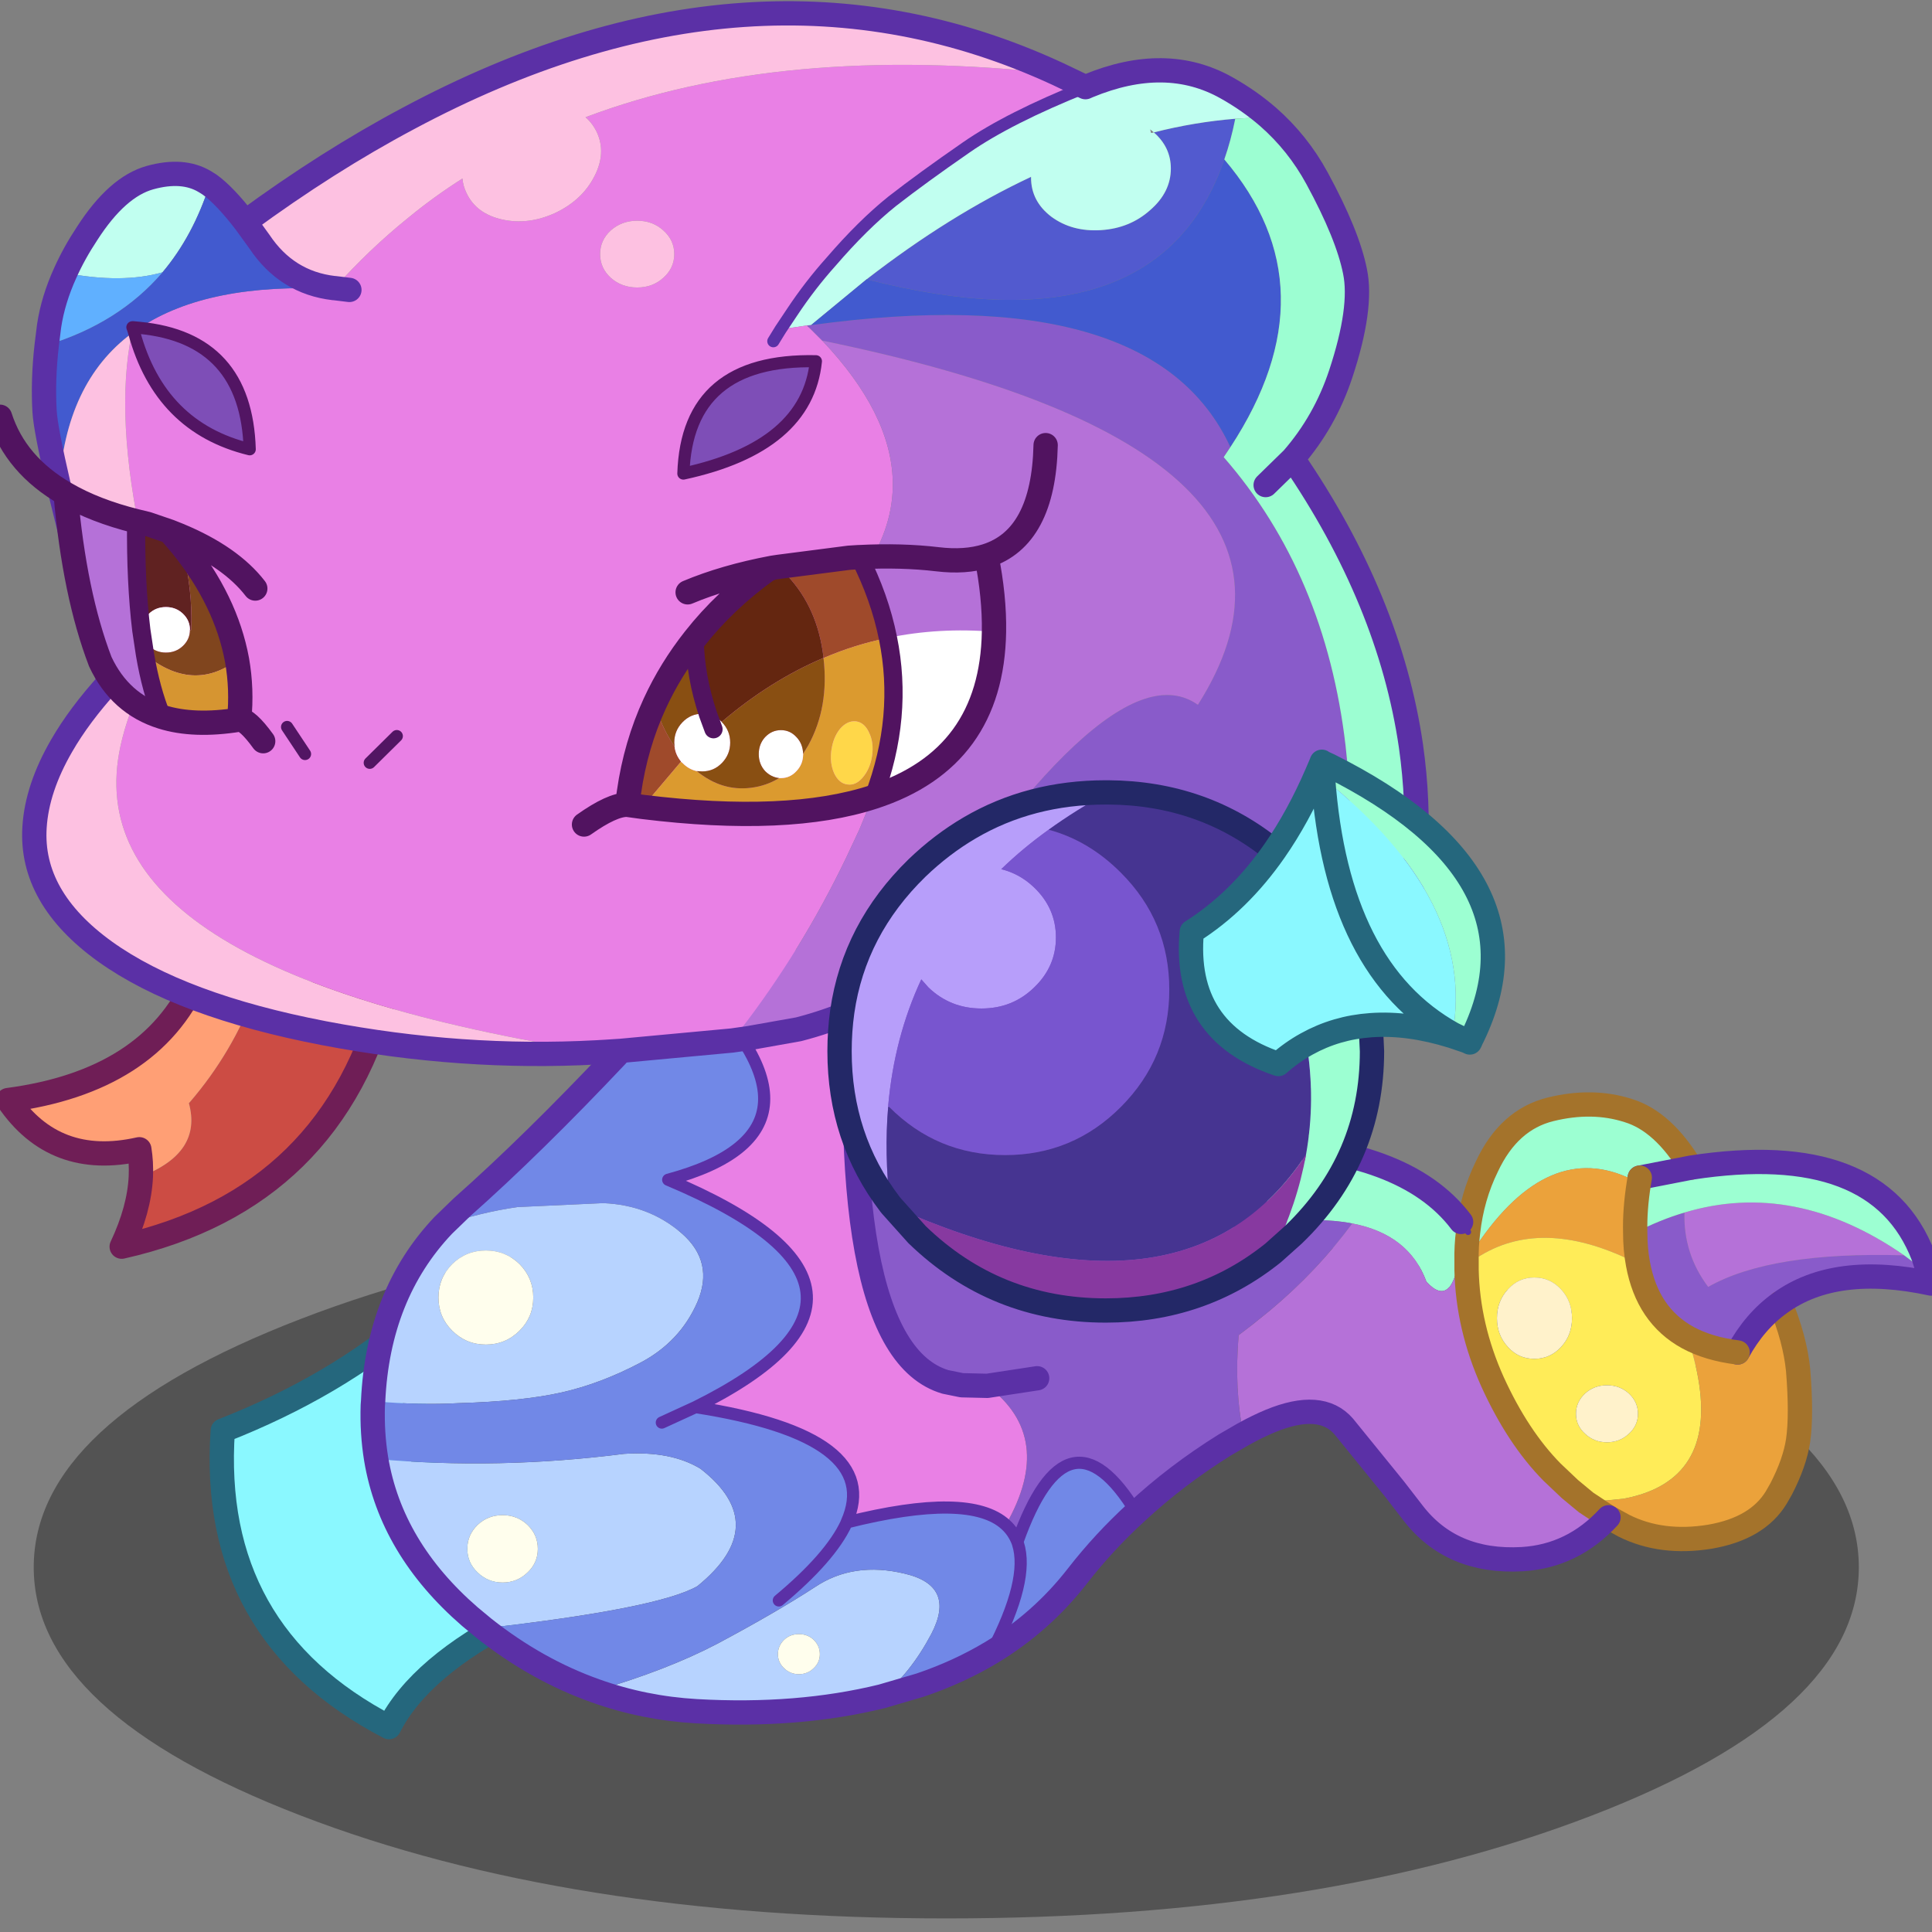 <svg xmlns:ffdec="https://www.free-decompiler.com/flash" xmlns:xlink="http://www.w3.org/1999/xlink" ffdec:objectType="frame" height="90" width="90" xmlns="http://www.w3.org/2000/svg"><rect width="100%" height="100%" fill="#808080" stroke="none"/><use ffdec:characterId="20" height="90" transform="translate(-3.45)" width="94" xlink:href="#a"/><defs><g id="a" transform="translate(3.45)"><use ffdec:characterId="3" height="90" width="90" xlink:href="#b"/><use ffdec:characterId="19" height="114.7" transform="matrix(.78 0 0 .779 -3.46 .055)" width="120.55" xlink:href="#c"/></g><g id="c" transform="translate(4.95 -11.3)"><use ffdec:characterId="4" height="42" transform="translate(1.5 83.95)" width="109" xlink:href="#d"/><use ffdec:characterId="5" height="48" transform="translate(-.76 69.082) scale(.363)" width="66.4" xlink:href="#e"/><use ffdec:characterId="6" height="71.55" transform="translate(12.01 89.264) scale(.363)" width="52.8" xlink:href="#f"/><use ffdec:characterId="7" height="134.95" transform="translate(21.007 65.371) scale(.363)" width="260.45" xlink:href="#g"/><use ffdec:characterId="8" height="211.4" transform="translate(.805 11.306) scale(.363)" width="231.45" xlink:href="#h"/><use ffdec:characterId="9" height="66.5" transform="translate(33.639 37.122) scale(.363)" width="79.95" xlink:href="#i"/><use ffdec:characterId="10" height="57.45" transform="translate(-1.24 35.425) scale(.363)" width="47.3" xlink:href="#j"/><use ffdec:characterId="11" height="94.4" transform="translate(48.9 56.055) scale(.363)" width="111.5" xlink:href="#k"/></g><g id="e"><path d="M9.55-20.2q11.5 1.45 21.65-.65Q22.5 14.1-12.5 22q2.9-6.15 3.15-11.55Q.8 6.55-1.45-1.65l.15-.15Q5.75-10 9.55-20.2" fill="#cc4c44" fill-rule="evenodd" transform="translate(33.2 24)"/><path d="M-9.35 10.45q.1-2.35-.25-4.5-13.95 3.15-21.6-8.1Q-7.8-5.25-.3-22q5 1.2 9.85 1.8Q5.75-10-1.3-1.8l-.15.15q2.25 8.2-7.9 12.1" fill="#ff9f75" fill-rule="evenodd" transform="translate(33.2 24)"/><path d="M42.75 3.8q11.5 1.45 21.65-.65Q55.7 38.1 20.7 46q2.9-6.15 3.15-11.55.1-2.35-.25-4.5Q9.65 33.1 2 21.85 25.4 18.75 32.9 2q5 1.2 9.85 1.8z" fill="none" stroke="#6f1e56" stroke-linecap="round" stroke-linejoin="round" stroke-width="4"/></g><g id="f"><path d="M3.1 33.8q-29.65-15.45-27.35-48.85 18.5-7.25 31.75-18.7Q4.8.6 24.4 15.6 8.15 23.8 3.1 33.8" fill="#8af8ff" fill-rule="evenodd" transform="translate(26.4 35.75)"/><path d="M29.5 69.55Q-.15 54.1 2.15 20.7 20.65 13.45 33.9 2q-2.7 34.35 16.9 49.35-16.25 8.2-21.3 18.2z" fill="none" stroke="#25677d" stroke-linecap="round" stroke-linejoin="round" stroke-width="4"/></g><g id="g"><path d="M12.95-22.9q1.1-7.75 1.75-9 .65-1.25 1.5-3.85 25.45.55 34.7 12.8l.25.3q-.45 8.3-2.15 10.4l-.2.2q-1.4 1.35-3.6-1.05-2.85-7.8-12.2-9.6-5.6-1.1-13.5 0l-6.55-.2" fill="#9cfed2" fill-rule="evenodd" transform="translate(130.2 75.1)"/><path d="m127.9-14.35.35 1.55q-15.75-3.4-24.85 3.2-4.2 3-7 8.15-4.8-.6-8.2-2.45-6.65-3.65-8.2-12.15-.45-2.4-.45-5.15 4.05-2.1 8.1-3.3-.2 6.8 3.9 12.25 10.3-5.85 32.25-5.2l4.1 3.1M15.1 12 12 13.8q-8 5-14.55 11.1Q-13.8 6.4-22.1 29.75q-.65-1.65-1.9-2.8 8.25-14.45-3.05-22.9l-4.2-.1-2.7-.55q-19-5.65-13.8-75.4l.25-3.1 58.3 53.8q4 2.25 2.15-1.6l6.55.2q7.9-1.1 13.5 0-5.75 7.8-13.5 14.3l-3.1 2.5-2.1 1.6q-.75 9 .8 16.3m-33.95-9.2-8.2 1.25 8.2-1.25" fill="#895bca" fill-rule="evenodd" transform="translate(130.2 75.1)"/><path d="m51.15-22.65.9 1.35q-.3 2.35-.25 4.8v1.45q.2 9.4 4.3 18.5 4.15 9.1 9.75 14.8l2.95 2.8 2.65 2.2 3.7 2.45q-5.9 6.4-14.2 6.9-11.6.65-17.95-7.6l-3.05-3.95-8.35-10.3q-3.75-4.35-12.1-.9-2.05.85-4.4 2.15-1.55-7.3-.8-16.3l2.1-1.6 3.1-2.5q7.75-6.5 13.5-14.3 9.35 1.8 12.2 9.6 2.2 2.4 3.6 1.05l.2-.2q1.7-2.1 2.15-10.4m36.5-1.85q18.1-5.45 36.15 7.05-21.95-.65-32.25 5.2-4.1-5.45-3.9-12.25" fill="#b571d8" fill-rule="evenodd" transform="translate(130.2 75.1)"/><path d="M52.05-21.3q.65-5.8 3.1-10.8 3.6-7.7 10.45-9.4 6.9-1.7 12.8.2 5.75 1.75 10.35 9.4 30.8-4.75 38.2 14.6l.95 2.95-4.1-3.1q-18.05-12.5-36.15-7.05-4.05 1.2-8.1 3.3-.1-3.75.6-8.15l-1.15-.6Q65.3-36.7 53.4-19l-1.6 2.5q-.05-2.45.25-4.8" fill="#9cffd2" fill-rule="evenodd" transform="translate(130.2 75.1)"/><path d="M103.4-9.6q2.45 6 2.95 11.05.6 7.4 0 11.6-.55 3.65-2.8 8l-.8 1.4q-3.1 5.1-10.9 6.45-7.95 1.3-14.15-1.8l-2.55-1.4-3.7-2.45 6.15-.6q2.9-.55 5.15-1.6Q94.5 15.5 88.2-3.9q3.4 1.85 8.2 2.45 2.8-5.15 7-8.15m-51.6-6.9 1.6-2.5Q65.3-36.7 79-29.95l1.15.6q-.7 4.4-.6 8.15 0 2.75.45 5.15-15.2-7.8-25.85-1.4-1.05.6-2 1.4l-.35-.45" fill="#eba23b" fill-rule="evenodd" transform="translate(130.2 75.1)"/><path d="m71.45 23.25-2.65-2.2-2.95-2.8q-5.6-5.7-9.75-14.8-4.1-9.1-4.3-18.5v-.75l.35-.25q.95-.8 2-1.4 10.65-6.4 25.85 1.4 1.55 8.5 8.2 12.15 6.3 19.4-5.45 24.95-2.25 1.05-5.15 1.6l-6.15.6M56.8-7.1q0 2.8 1.8 4.75Q60.35-.4 62.95-.4q2.6 0 4.4-1.95 1.8-1.95 1.8-4.75t-1.8-4.75q-1.8-1.95-4.4-1.95-2.6 0-4.35 1.95-1.8 1.95-1.8 4.75M78.5 5.3Q77 3.95 74.9 3.95T71.3 5.3q-1.5 1.4-1.5 3.35 0 1.95 1.5 3.3 1.5 1.4 3.6 1.4t3.6-1.4Q80 10.6 80 8.65q0-1.95-1.5-3.35" fill="#ffec58" fill-rule="evenodd" transform="translate(130.2 75.1)"/><path d="M56.8-7.1q0-2.8 1.8-4.75 1.75-1.95 4.35-1.95 2.6 0 4.4 1.95 1.8 1.95 1.8 4.75t-1.8 4.75Q65.55-.4 62.95-.4q-2.6 0-4.35-1.95-1.8-1.95-1.8-4.75M78.5 5.3Q80 6.7 80 8.65q0 1.95-1.5 3.3-1.5 1.4-3.6 1.4t-3.6-1.4q-1.5-1.35-1.5-3.3 0-1.95 1.5-3.35 1.5-1.35 3.6-1.35t3.6 1.35" fill="#fff2cb" fill-rule="evenodd" transform="translate(130.2 75.1)"/><path d="M-44.4 55.2q-13.85 3.4-30.5 2.45-8.65-.5-16.6-3.35 11.7-3.4 20-7.75 9.65-5.15 16.1-9.35 6.35-4.25 14.8-2.2 8.45 2 4.35 9.9-3.4 6.45-8.15 10.3M-109.85 44l-2.35-1.95q-12.95-11.25-15.4-25.95 20.05 1.8 40.8-.85 7.7-.5 12.55 2.45 11.9 9.25-.5 19.35-6.5 3.7-35.1 6.95M-128.1 6.6q.8-17.65 11.55-29 5.95-2.1 12.2-3l14.1-.65q7.55.3 12.95 5 5.35 4.7 2.55 11.3-2.85 6.55-9.4 10-6.55 3.45-13 4.9-6.5 1.45-16.9 1.75-6.25.35-13.8-.3h-.25m18.55-24.85q-3.25 0-5.55 2.25-2.25 2.3-2.25 5.5t2.25 5.45q2.3 2.3 5.55 2.3t5.55-2.3q2.25-2.25 2.25-5.45T-104-16q-2.3-2.25-5.55-2.25m51.5 63.2q-1.45 0-2.45.95-1 1-1 2.35t1 2.3q1 1 2.45 1 1.45 0 2.45-1 1-.95 1-2.3 0-1.35-1-2.35-1-.95-2.45-.95M-112.6 30.9q0 2.3 1.7 3.9 1.7 1.65 4.1 1.65 2.4 0 4.1-1.65 1.7-1.6 1.7-3.9t-1.7-3.95q-1.7-1.6-4.1-1.6-2.4 0-4.1 1.6-1.7 1.65-1.7 3.95" fill="#b7d3ff" fill-rule="evenodd" transform="translate(130.2 75.1)"/><path d="M-109.55-18.25q3.25 0 5.55 2.25 2.25 2.3 2.25 5.5T-104-5.05q-2.3 2.3-5.55 2.3t-5.55-2.3q-2.25-2.25-2.25-5.45t2.25-5.5q2.3-2.25 5.55-2.25m51.5 63.2q1.45 0 2.45.95 1 1 1 2.35t-1 2.3q-1 1-2.45 1-1.45 0-2.45-1-1-.95-1-2.3 0-1.35 1-2.35 1-.95 2.45-.95M-112.6 30.9q0-2.3 1.7-3.95 1.7-1.6 4.1-1.6 2.4 0 4.1 1.6 1.7 1.65 1.7 3.95 0 2.3-1.7 3.9-1.7 1.65-4.1 1.65-2.4 0-4.1-1.65-1.7-1.6-1.7-3.9" fill="#fffeed" fill-rule="evenodd" transform="translate(130.2 75.1)"/><path d="M-2.55 24.9q-5.3 4.85-9.65 10.45-5.9 7.6-14.15 12.6-5.4 3.25-11.75 5.4l-6.3 1.85q4.75-3.85 8.15-10.3 4.1-7.9-4.35-9.9-8.45-2.05-14.8 2.2-6.45 4.2-16.1 9.35-8.3 4.35-20 7.75-9.7-3.45-18.35-10.3 28.6-3.25 35.1-6.95 12.4-10.1.5-19.35-4.85-2.95-12.55-2.45-20.75 2.65-40.8.85-.7-4.3-.55-8.85l.05-.65h.25q7.55.65 13.8.3 10.4-.3 16.9-1.75 6.45-1.45 13-4.9t9.4-10q2.8-6.6-2.55-11.3-5.4-4.7-12.95-5l-14.1.65q-6.25.9-12.2 3l3.1-3q11.5-10.2 25.45-25l10-14.45.2-.25.6-.9-.2.9-.1.5-.5-.25.45.4q28.55 26.3-2 34.55 43.25 18.2 4.5 37.45 31.2 4.85 24.85 19 20.3-5.1 26.2.4 1.25 1.15 1.9 2.8l.1.3q1.9 5.95-4.35 17.9Q-20.1 36-22 30.05l-.1-.3Q-13.8 6.4-2.55 24.9M-80.6 10.1l5.55-2.55-5.55 2.55m19.25 29.3q8.5-7.1 11.1-12.7l.05-.15-.05.15q-2.6 5.6-11.1 12.7" fill="#7188e7" fill-rule="evenodd" transform="translate(130.2 75.1)"/><path d="M-77.4-65.1q15.55.1 29.65-6.9-5.2 69.75 13.8 75.4l2.7.55 4.2.1q11.3 8.45 3.05 22.9-5.9-5.5-26.2-.4 6.35-14.15-24.85-19 38.75-19.25-4.5-37.45 30.55-8.25 2-34.55l.05-.15.1-.5" fill="#e980e5" fill-rule="evenodd" transform="translate(130.2 75.1)"/><path d="M182.25 53.8q.65-5.8 3.1-10.8 3.6-7.7 10.45-9.4 6.9-1.7 12.8.2 5.75 1.75 10.35 9.4m14.65 22.3q2.45 6 2.95 11.05.6 7.4 0 11.6-.55 3.65-2.8 8l-.8 1.4q-3.1 5.1-10.9 6.45-7.95 1.3-14.15-1.8l-2.55-1.4-3.7-2.45-2.65-2.2-2.95-2.8q-5.6-5.7-9.75-14.8-4.1-9.1-4.3-18.5V58.6q-.05-2.45.25-4.8" fill="none" stroke="#a4732b" stroke-linecap="round" stroke-linejoin="round" stroke-width="4"/><path d="m51.15-22.65.9 1.35" fill="none" stroke="#5b30a6" stroke-linecap="round" stroke-linejoin="round" transform="translate(130.2 75.1)"/><path d="M146.4 39.35q25.45.55 34.7 12.8m24.25 48.65q-5.9 6.4-14.2 6.9-11.6.65-17.95-7.6l-3.05-3.95-8.35-10.3q-3.75-4.35-12.1-.9-2.05.85-4.4 2.15l-3.1 1.8q-8 5-14.55 11.1-5.3 4.85-9.65 10.45-5.9 7.6-14.15 12.6-5.4 3.25-11.75 5.4l-6.3 1.85q-13.85 3.4-30.5 2.45-8.65-.5-16.6-3.35-9.7-3.45-18.35-10.3L18 117.15Q5.05 105.9 2.6 91.2q-.7-4.3-.55-8.85l.05-.65q.8-17.65 11.55-29l3.1-3q11.5-10.2 25.45-25l10-14.45.2-.25.6-.9m50.15 70.05-4.2-.1-2.7-.55q-19-5.65-13.8-75.4m20.7 76.05 8.2-1.25" fill="none" stroke="#5b30a6" stroke-linecap="round" stroke-linejoin="round" stroke-width="4"/><path d="M52.65 10.65q28.55 26.3-2 34.55 43.25 18.2 4.5 37.45 31.2 4.85 24.85 19 20.3-5.1 26.2.4 1.25 1.15 1.9 2.8 8.3-23.35 19.55-4.85M52.2 10.25l.45.4m51.2 112.4q6.25-11.95 4.35-17.9l-.1-.3m-52.95-22.2L49.6 85.2M80 101.65l-.05.15q-2.6 5.6-11.1 12.7" fill="none" stroke="#5b30a6" stroke-linecap="round" stroke-linejoin="round" stroke-width="2"/><path d="m210.5 44.85 8.45-1.65q30.8-4.75 38.2 14.6l.95 2.95.35 1.55q-15.75-3.4-24.85 3.2-4.2 3-7 8.15" fill="none" stroke="#5b30a6" stroke-linecap="round" stroke-linejoin="round" stroke-width="4"/><path d="m210.5 44.85-.15.9q-.7 4.4-.6 8.15 0 2.75.45 5.15 1.55 8.5 8.2 12.15 3.4 1.85 8.2 2.45" fill="none" stroke="#a4732b" stroke-linecap="round" stroke-linejoin="round" stroke-width="4"/></g><g id="h"><path d="M50.25-76.65q0 3.9 3.35 6.45 3.4 2.5 8.15 2.2 4.75-.3 8.1-3.3 3.4-2.95 3.4-6.85 0-3.5-2.8-5.95 6.7-1.7 13.4-2.25-.7 3.55-1.8 6.7-11 32-58.85 19.75 13.6-10.55 27-16.85l.05.1" fill="#525acf" fill-rule="evenodd" transform="translate(115.75 105.7)"/><path d="M83.85-86.35q-6.7.55-13.4 2.25 2.8 2.45 2.8 5.95 0 3.9-3.4 6.85-3.35 3-8.1 3.3-4.75.3-8.15-2.2-3.35-2.55-3.35-6.45v-.15l-.05.05q-13.4 6.3-27 16.85l-9.15 7.55-.65.05-4.35.65 1.9-2.85q2.95-4.45 6.4-8.3 5.2-6.05 10.05-9.95 5-3.9 12.15-8.85 7.05-4.9 19.65-9.95l.45-.2q12.8-5.3 22.75.3 3.75 2.1 6.85 4.8l-5.4.3m-13.4 2.25-.6-.5.15.6.45-.1m-179.1 23.15q1.45-3.25 3.6-6.5 4.95-7.7 10.35-9.2 5.4-1.5 9 .65l.8.5q-2.7 8.45-7.75 14.45-6.65 1.9-16 .1" fill="#c1fff0" fill-rule="evenodd" transform="translate(115.75 105.7)"/><path d="M59.2-91.55Q46.6-86.5 39.55-81.6q-7.15 4.95-12.15 8.85-4.85 3.9-10.05 9.95-3.45 3.85-6.4 8.3l-1.9 2.85 4.35-.65.25.3v-.05l.05.05 2.2 2.2q11.3 11.95 11.6 23.1.2 7.4-4.5 14.45 3.4 7.3 4.35 14.7l.15 1.65q.55 6.4-.7 12.85-.55 2.8-1.45 5.6L22 30.75l-2.2 4.7q-7.35 15.3-17.45 28.4l-1.3 1.65-18.25 1.7-2.3.15-1.7.1q-86.4-13.65-78.35-50.5 1.1-5.05 3.85-10.8 1.25-10 .65-17-.3-2.9-.85-5.25-4.65-21.15-1.8-34.9l.4-.1q4.25 15.6 19 19.2-.55-18.3-18.1-20 11.25-7.5 31.9-6.4l2.6.15-2.45-.3q5.65-6.35 12.15-11.6 4.25-3.5 8.9-6.45.1 1.2.65 2.35 1.6 3.45 5.9 4.4 4.3.95 8.75-1.1 4.4-2.1 6.4-6 2-3.85.4-7.3-.7-1.45-1.85-2.45 32.3-12.2 77.65-7.15l4.6 2.2M7.85-49.7l1.2-1.95-1.2 1.95m-16.3-14.35q0-2.3-1.8-3.9-1.75-1.6-4.3-1.6t-4.35 1.6q-1.75 1.6-1.75 3.9t1.75 3.9q1.8 1.6 4.35 1.6t4.3-1.6q1.8-1.6 1.8-3.9M-69.2 18.3l-2.95-4.45 2.95 4.45m15.1-2.95-4.45 4.4 4.45-4.4M-6.95-27.9q20.35-4.4 21.8-18.5-21.2-.45-21.8 18.5" fill="#e980e5" fill-rule="evenodd" transform="translate(115.75 105.7)"/><path d="m13.4-52.3.65-.05q56.2-7.7 69 20.1l-1.1 1.65Q98.7-11.35 102 16.95 104.35 37.6 99.55 63l-2.9 13.25L94 79.8q-1.65 2.1-2.95 4.15l-1.5 2.5q-2.8 4.95-3.9 9.8-.8 3.05-.85 6.15L21.1 60.85l.05-.35q2.75-1.2 5.3-2.6l.55-.85q17.75-28.35 30.35-40.1Q70.25 4.9 77.7 10.2q26.5-41.85-61.8-60L13.7-52l-.05-.05v.05l-.25-.3" fill="#895bca" fill-rule="evenodd" transform="translate(115.75 105.7)"/><path d="M23.2-59.9q47.85 12.25 58.85-19.75 18.1 21.3 1 47.4-12.8-27.8-69-20.1l9.15-7.55M-84.9-75.5q2.5 1.8 5.85 6.15l2.35 3.25q4.5 6.75 12.25 7.65l-.05.15q-20.65-1.1-31.9 6.4l-1.05-.1h-.15l.1.25-.2.75q-10.95 8.15-11.95 25.4-2.25-9.7-2.4-12.55-.3-5.15.35-10.9 11.85-3.6 19.05-12 5.05-6 7.75-14.45" fill="#425acf" fill-rule="evenodd" transform="translate(115.75 105.7)"/><path d="m1.05 65.5 1.3-1.65q10.1-13.1 17.45-28.4l2.2-4.7 3.35-8.2q.9-2.8 1.45-5.6 1.25-6.45.7-12.85l-.15-1.65q-.95-7.4-4.35-14.7 4.7-7.05 4.5-14.45-.3-11.15-11.6-23.1 88.3 18.15 61.8 60-7.45-5.3-20.35 6.75Q44.75 28.7 27 57.05l-.55.85q-2.55 1.4-5.3 2.6l-.35.15q-4.15 1.8-8.8 3L3.85 65.1l-2.8.4" fill="#b571d8" fill-rule="evenodd" transform="translate(115.75 105.7)"/><path d="M82.05-79.65q1.1-3.15 1.8-6.7l5.4-.3q4.9 4.3 8.05 10.1 5.05 9.3 6.25 15.35 1.25 6-2.35 16.9-2.6 7.85-7.9 13.95 15.95 23.3 19.45 47.3 1.3 9.15.8 18.4V36l-.1 1.1q-.5 4.05-2.65 13.05-1.3 5.55-5.45 12.85-3.4 6-8.7 13.25L99.55 63q4.8-25.4 2.45-46.05-3.3-28.3-20.05-47.55l1.1-1.65q17.1-26.1-1-47.4M88.85-26l4.45-4.35L88.85-26" fill="#9cfed2" fill-rule="evenodd" transform="translate(115.75 105.7)"/><path d="m-111.7-49.05.4-3.2q.65-4.3 2.65-8.7 9.35 1.8 16-.1-7.2 8.4-19.05 12" fill="#60b0ff" fill-rule="evenodd" transform="translate(115.75 105.7)"/><path d="M-96.4-51.9q17.55 1.7 18.1 20-14.75-3.6-19-19.2l-.05-.15.95-.65m89.45 24q.6-18.95 21.8-18.5-1.45 14.1-21.8 18.5" fill="#7e4eb7" fill-rule="evenodd" transform="translate(115.75 105.7)"/><path d="M-79.05-69.35q13.6-10 26.85-17.05 56.85-30.45 106.8-7.35Q9.25-98.8-23.05-86.6q1.15 1 1.85 2.45 1.6 3.45-.4 7.3-2 3.9-6.4 6-4.45 2.05-8.75 1.1-4.3-.95-5.9-4.4-.55-1.15-.65-2.35-4.65 2.95-8.9 6.45-6.5 5.25-12.15 11.6h-.1q-7.75-.9-12.25-7.65l-2.35-3.25M-97.7-51q-2.85 13.75 1.8 34.9.55 2.35.85 5.25.6 7-.65 17-2.75 5.75-3.85 10.8-8.05 36.85 78.35 50.5-22.15 1.2-44.85-3.15-23.65-4.55-36.05-13.45-12.35-8.9-11.6-20.5.4-6.4 4.45-13.4 2.9-5.05 7.8-10.45L-106-10.85l-3.65-14.75q1-17.25 11.95-25.4m89.25-13.05q0 2.3-1.8 3.9-1.75 1.6-4.3 1.6t-4.35-1.6q-1.75-1.6-1.75-3.9t1.75-3.9q1.8-1.6 4.35-1.6t4.3 1.6q1.8 1.6 1.8 3.9m-93 70.55 1.6-1.75-1.6 1.75" fill="#fdc1e1" fill-rule="evenodd" transform="translate(115.75 105.7)"/><path d="M205 19.05q-3.1-2.7-6.85-4.8-9.95-5.6-22.75-.3l-.45.2-4.6-2.2q-49.95-23.1-106.8 7.35Q50.3 26.35 36.7 36.35 33.35 32 30.85 30.2l-.8-.5q-3.6-2.15-9-.65t-10.35 9.2q-2.15 3.25-3.6 6.5-2 4.4-2.65 8.7l-.4 3.2q-.65 5.75-.35 10.9.15 2.85 2.4 12.55l3.65 14.75 4.55 17.35q-4.9 5.4-7.8 10.45-4.05 7-4.45 13.4-.75 11.6 11.6 20.5 12.4 8.9 36.05 13.45 22.7 4.35 44.85 3.15l1.7-.1 2.3-.15 18.25-1.7 2.8-.4 8.15-1.45q4.65-1.2 8.8-3l.35-.15q2.75-1.2 5.3-2.6m58.35 44.5q.05-3.1.85-6.15 1.1-4.85 3.9-9.8l1.5-2.5q1.3-2.05 2.95-4.15l2.65-3.55q5.3-7.25 8.7-13.25 4.15-7.3 5.45-12.85 2.15-9 2.65-13.05l.1-1.1v-.65q.5-9.25-.8-18.4-3.5-24-19.45-47.3l-4.45 4.35m.4-60.65q4.9 4.3 8.05 10.1 5.05 9.3 6.25 15.35 1.25 6-2.35 16.9-2.6 7.85-7.9 13.95m-8.5 132.75v1.3M51.4 47.25l2.45.3m-2.55-.3q-7.75-.9-12.25-7.65l-2.35-3.25m14.7 10.9h-.1m-35.4 63.2-1.6 1.75" fill="none" stroke="#5b30a6" stroke-linecap="round" stroke-linejoin="round" stroke-width="4"/><path d="M174.95 14.15q-12.6 5.05-19.65 9.95-7.15 4.95-12.15 8.85-4.85 3.9-10.05 9.95-3.45 3.85-6.4 8.3l-1.9 2.85-1.2 1.95" fill="none" stroke="#5b30a6" stroke-linecap="round" stroke-linejoin="round" stroke-width="2"/><path d="M19.35 53.8q17.55 1.7 18.1 20-14.75-3.6-19-19.2l-.05-.15-.15-.5-.1-.25h.15l1.05.1m37.85 71.65 4.45-4.4m-18.05-1.5 2.95 4.45m62.25-46.2q.6-18.95 21.8-18.5-1.45 14.1-21.8 18.5z" fill="none" stroke="#521563" stroke-linecap="round" stroke-linejoin="round" stroke-width="2"/></g><g id="i"><path d="m5.65-12.7 1.6-.1h.1Q10.7-6.2 12.05.5 6.6 1.6 1.5 3.8l-.05-.1Q.5-4.4-4.45-9.7l-1.5-1.5-.15-.1 11.75-1.4-11.6 1.5 11.6-1.5M-28.3 28.35l-2.55-.35.3-2.1q1.1-7.75 4.25-14.6.95 3.6 2.95 6.65l.3.45q.15 1.35 1.05 2.45v.05l-6.3 7.45" fill="#9f4a2b" fill-rule="evenodd" transform="translate(39.95 33.25)"/><path d="M7.35-12.8q6.95-.35 12.85.35 4.6.55 8.05-.55Q29.6-6.25 29.5-.5q-9.1-.75-17.45 1-1.35-6.7-4.7-13.3" fill="#b571d8" fill-rule="evenodd" transform="translate(39.95 33.25)"/><path d="M1.45 3.7v.1q-8.8 3.75-16.75 10.55-1-1-2.25-1.25-2.1-6.3-2.2-12.45Q-14.8-5.65-7.8-10.7l.85-.35 1-.15-1 .15.85-.25.15.1 1.5 1.5Q.5-4.4 1.45 3.7" fill="#642610" fill-rule="evenodd" transform="translate(39.95 33.25)"/><path d="M9.7 26.7q-14.05 4.6-38 1.65l6.3-7.45.25.2q1 1.05 2.35 1.35 4.1 3.35 8.9 2.75 2.5-.3 4.65-1.6h.3q1.5 0 2.55-1.15 1.1-1.15 1.1-2.8v-.05l.85-1.4q3.45-6.3 2.5-14.4h.05Q6.6 1.6 12.05.5q2.65 13-2.35 26.2M6.8 14.25q-1.4-.15-2.6 1.2-1.15 1.4-1.45 3.55-.3 2.1.45 3.8.8 1.7 2.2 1.85 1.4.2 2.55-1.2 1.2-1.45 1.5-3.55.3-2.15-.5-3.8-.75-1.65-2.15-1.85" fill="#db9a2f" fill-rule="evenodd" transform="translate(39.95 33.25)"/><path d="M6.8 14.25q1.4.2 2.15 1.85.8 1.65.5 3.8-.3 2.1-1.5 3.55-1.15 1.4-2.55 1.2Q4 24.5 3.2 22.8q-.75-1.7-.45-3.8.3-2.15 1.45-3.55 1.2-1.35 2.6-1.2" fill="#ffd749" fill-rule="evenodd" transform="translate(39.95 33.25)"/><path d="M29.5-.5q-.35 20.85-19.8 27.2 5-13.2 2.35-26.2 8.35-1.75 17.45-1M-1.9 19.6v.05q0 1.65-1.1 2.8-1.05 1.15-2.55 1.15h-.3q-1.3-.15-2.3-1.15-1.05-1.15-1.05-2.8t1.05-2.8q1.1-1.15 2.6-1.15T-3 16.85q1.05 1.1 1.1 2.75m-17.5 2.85q-1.35-.3-2.35-1.35l-.25-.2v-.05q-.9-1.1-1.05-2.45l-.05-.65q0-1.95 1.35-3.35Q-20.4 13-18.5 13l.95.1q1.25.25 2.25 1.25l.05.05q1.35 1.4 1.35 3.35 0 1.95-1.35 3.35-1.35 1.4-3.25 1.4l-.9-.05m2.75-6.9-.9-2.45.9 2.45" fill="#fff" fill-rule="evenodd" transform="translate(39.95 33.25)"/><path d="M1.45 3.8q.95 8.1-2.5 14.4l-.85 1.4q-.05-1.65-1.1-2.75-1.05-1.15-2.55-1.15-1.5 0-2.6 1.15Q-9.2 18-9.2 19.65t1.05 2.8q1 1 2.3 1.15-2.15 1.3-4.65 1.6-4.8.6-8.9-2.75l.9.05q1.9 0 3.25-1.4t1.35-3.35q0-1.95-1.35-3.35l-.05-.05Q-7.35 7.55 1.45 3.8M-19.75.65q.1 6.15 2.2 12.45l-.95-.1q-1.9 0-3.25 1.4t-1.35 3.35l.05.65-.3-.45q-2-3.05-2.95-6.65 2.6-5.65 6.55-10.65" fill="#894f12" fill-rule="evenodd" transform="translate(39.95 33.25)"/><path d="M68.2 20.25q9.4-3 9.75-18.25M45.6 20.55l1.6-.1h.1q6.95-.35 12.85.35 4.6.55 8.05-.55 1.35 6.75 1.25 12.5-.35 20.85-19.8 27.2-14.05 4.6-38 1.65l-2.55-.35Q6.65 61.2 2 64.5m31-42.3 1-.15 11.6-1.5M33 22.2l-.85.35q-7 5.05-11.95 11.35-3.95 5-6.55 10.65-3.15 6.85-4.25 14.6l-.3 2.1M33 22.2q-7.9 1.5-13.95 4.05" fill="none" stroke="#511360" stroke-linecap="round" stroke-linejoin="round" stroke-width="4"/><path d="M52 33.75q-1.35-6.7-4.7-13.3m2.35 39.5q5-13.2 2.35-26.2m-31.8.15q.1 6.15 2.2 12.45l.9 2.45" fill="none" stroke="#511360" stroke-linecap="round" stroke-linejoin="round" stroke-width="3"/></g><g id="j"><path d="m.75-9.5 1.85.45L6.25-7.8l2 2.35Q10.1 1.8 9.8 8.4h-.2q0-1.55-1.15-2.65-1.15-1.1-2.8-1.1t-2.8 1.1Q1.7 6.85 1.7 8.4l-.1.05Q.65.6.75-9.5" fill="#602221" fill-rule="evenodd" transform="translate(23.65 28.7)"/><path d="M1.7 8.4q0-1.55 1.15-2.65 1.15-1.1 2.8-1.1t2.8 1.1Q9.6 6.85 9.6 8.4q0 1.55-1.15 2.65-1.15 1.1-2.8 1.1t-2.8-1.1Q1.7 9.95 1.7 8.4" fill="#fff" fill-rule="evenodd" transform="translate(23.65 28.7)"/><path d="m1.6 8.45.1-.05q0 1.55 1.15 2.65 1.15 1.1 2.8 1.1t2.8-1.1Q9.6 9.95 9.6 8.4l.2.05V8.4q.3-6.6-1.55-13.85 7.3 9.05 9.1 18.85-7.3 5.45-15.15-.95l-.6-4" fill="#80451e" fill-rule="evenodd" transform="translate(23.65 28.7)"/><path d="M.75-9.5Q.65.6 1.6 8.45l.6 4q1 5.9 2.8 10.3-6.9-2.15-10.15-9.1Q-9.4 2.55-10.85-14q4.8 2.8 11.6 4.5" fill="#b571d8" fill-rule="evenodd" transform="translate(23.65 28.7)"/><path d="M17.35 13.4q.85 4.8.35 9.8-7.45 1.2-12.7-.45-1.8-4.4-2.8-10.3 7.85 6.4 15.15.95" fill="#d69531" fill-rule="evenodd" transform="translate(23.65 28.7)"/><path d="m29.9 20.9 1.5.6q8.55 3.55 12.6 8.8m-12.1-7.05-2-2.35-3.65-1.25-1.85-.45q-6.8-1.7-11.6-4.5Q4.55 9.95 2 2m29.9 21.25Q39.2 32.3 41 42.1q.85 4.8.35 9.8 1.3-.1 3.95 3.55m-3.95-3.55q-7.45 1.2-12.7-.45-6.9-2.15-10.15-9.1-4.25-11.1-5.7-27.65" fill="none" stroke="#511360" stroke-linecap="round" stroke-linejoin="round" stroke-width="4"/><path d="M24.4 19.2q-.1 10.1.85 17.95l.6 4q1 5.9 2.8 10.3" fill="none" stroke="#511360" stroke-linecap="round" stroke-linejoin="round" stroke-width="3"/></g><g id="k"><path d="M-45.45 27.7q-8.3-10.9-8.3-25.2 0-3.35.45-6.55Q-51.35-17.6-41-27.7q4.05-3.9 8.65-6.6 9.95-5.85 22.4-5.85h.4q-5.3 2.9-9.8 6.15-4.25 3.05-7.8 6.5 3.05.75 5.4 3 3.6 3.45 3.6 8.25T-21.75-8q-3.55 3.45-8.65 3.45-5.1 0-8.7-3.45l-1.2-1.35Q-44.75.2-45.75 11.5v.15q-.65 7.6.3 16.05" fill="#b79efa" fill-rule="evenodd" transform="translate(55.75 47.2)"/><path d="M-19.35-34q6.65 1.8 11.9 7.1Q.5-18.95.5-7.65t-7.95 19.3q-7.9 7.95-19.05 7.95-11.2 0-19.1-7.95l-.15-.15q1-11.3 5.45-20.85L-39.1-8q3.6 3.45 8.7 3.45T-21.75-8q3.6-3.45 3.6-8.25t-3.6-8.25q-2.35-2.25-5.4-3 3.55-3.45 7.8-6.5" fill="#7855cf" fill-rule="evenodd" transform="translate(55.75 47.2)"/><path d="M17.8-30.5q-5.85 8.4-13.6 13.3Q2.7-.7 18.45 4.6q2.2-1.95 4.65-3.3 1.5 9.15-.1 18.2-19.8 30.15-68.25 8.45l-.2-.25q-.95-8.45-.3-16.05h.15q7.9 7.95 19.1 7.95 11.15 0 19.05-7.95Q.5 3.65.5-7.65T-7.45-26.9q-5.25-5.3-11.9-7.1 4.5-3.25 9.8-6.15 15.7.1 27.35 9.65" fill="#463491" fill-rule="evenodd" transform="translate(55.75 47.2)"/><path d="M23.1 1.3q4.85-2.7 10.55-3.1l.2 4.3q0 17.75-12.9 30.2l-3.35 3q3.95-8.05 5.4-16.2 1.6-9.05.1-18.2" fill="#9cffd2" fill-rule="evenodd" transform="translate(55.75 47.2)"/><path d="M17.6 35.7Q5.8 45.2-9.95 45.2-28.1 45.2-41 32.7l-4.25-4.75Q3.2 49.65 23 19.5q-1.45 8.15-5.4 16.2" fill="#8739a0" fill-rule="evenodd" transform="translate(55.75 47.2)"/><path d="m89.4 45.4.2 4.3q0 17.75-12.9 30.2l-3.35 3q-11.8 9.5-27.55 9.5-18.15 0-31.05-12.5l-4.25-4.75-.2-.25Q2 64 2 49.7q0-3.35.45-6.55Q4.4 29.6 14.75 19.5q4.05-3.9 8.65-6.6 9.95-5.85 22.4-5.85h.4q15.7.1 27.35 9.65" fill="none" stroke="#232867" stroke-linecap="round" stroke-linejoin="round" stroke-width="4"/><path d="m25.6-45.15 1.2.55Q63.15-26.4 50.45 0l-.1.2-.1.2-.1.2-.1.25-.1.2-.4-.2-2.45-1.2q3.95-22-21.3-42.15l-.2-2.65" fill="#9cffd2" fill-rule="evenodd" transform="translate(55.75 47.2)"/><path d="m25.6-45.15.2 2.65Q51.05-22.35 47.1-.35l2.45 1.2-2.5-.85q-7.2-2.25-13.4-1.8-5.7.4-10.55 3.1-2.45 1.35-4.65 3.3Q2.7-.7 4.2-17.2q7.75-4.9 13.6-13.3 3.9-5.6 7-12.8l.6-1.4.2-.5v.05m.2 2.65Q28.1-10.9 47.1-.35 28.1-10.9 25.8-42.5" fill="#8af8ff" fill-rule="evenodd" transform="translate(55.75 47.2)"/><path d="m105.3 48.05.4.2.1-.2.1-.25.1-.2.1-.2.1-.2q12.7-26.4-23.65-44.6l-1.2-.55.2 2.65q2.3 31.6 21.3 42.15l2.45 1.2-2.5-.85q-7.2-2.25-13.4-1.8-5.7.4-10.55 3.1-2.45 1.35-4.65 3.3Q58.45 46.5 59.95 30q7.75-4.9 13.6-13.3 3.9-5.6 7-12.8l.6-1.4.2-.5v.05" fill="none" stroke="#25677d" stroke-linecap="round" stroke-linejoin="round" stroke-width="4"/></g><path d="M121.5 121.5H0V0h121.5v121.5" fill-opacity="0" fill-rule="evenodd" id="m"/><path d="M109 21q0 8.7-15.95 14.85T54.5 42q-22.6 0-38.55-6.15Q0 29.7 0 21T15.95 6.15Q31.9 0 54.5 0q22.6 0 38.55 6.15Q109 12.3 109 21" fill-opacity=".349" fill-rule="evenodd" id="d"/><use ffdec:characterId="2" height="121.5" transform="scale(.741)" width="121.5" xlink:href="#l" id="b"/><use ffdec:characterId="1" height="121.5" width="121.5" xlink:href="#m" id="l"/></defs></svg>